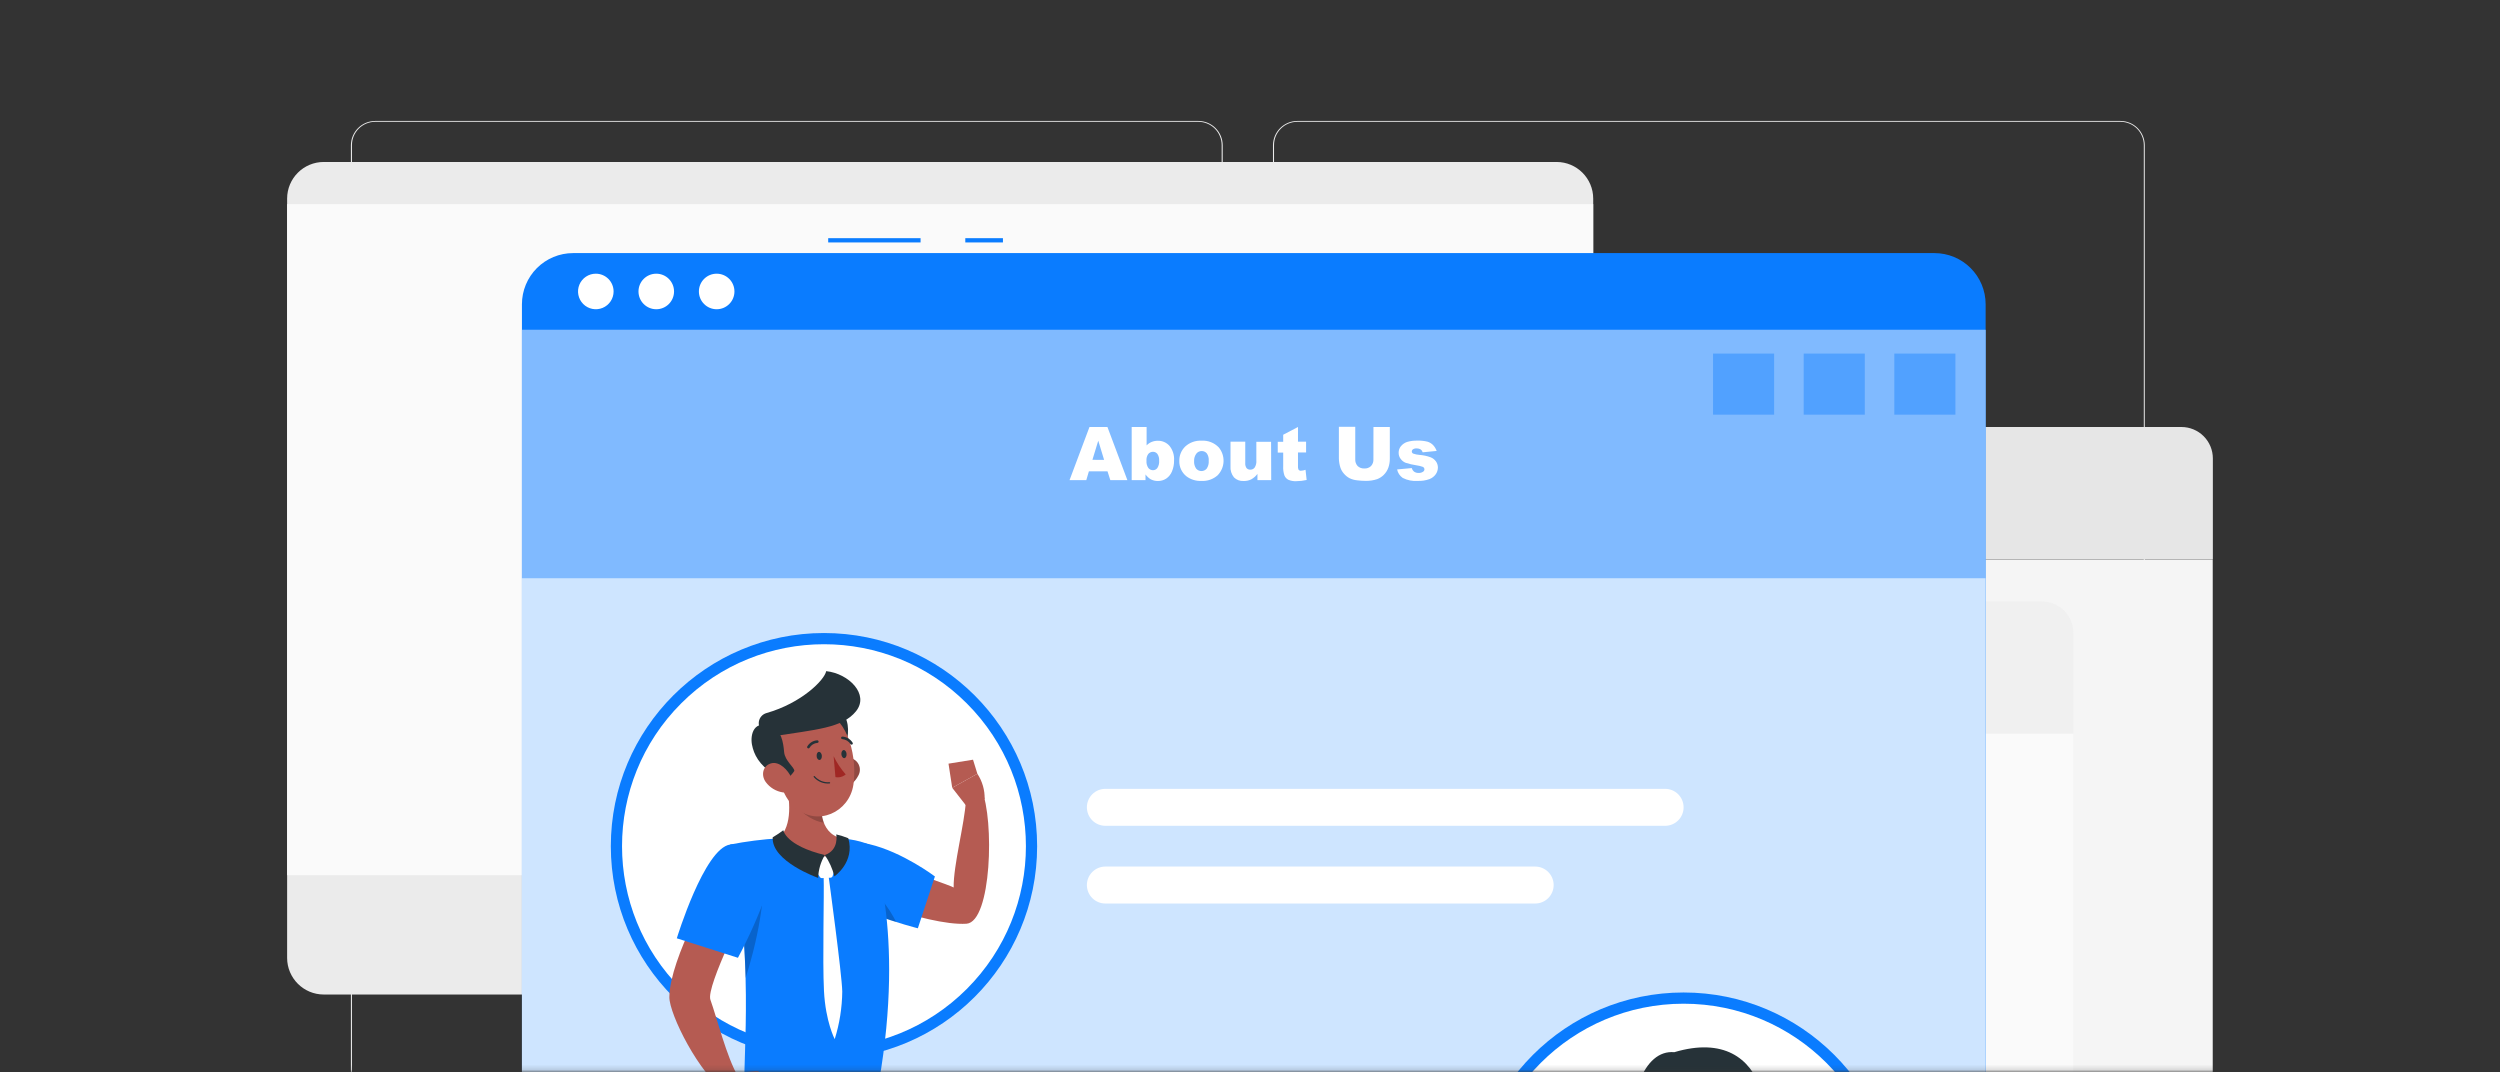 <svg width="506" height="217" viewBox="0 0 506 217" fill="none" xmlns="http://www.w3.org/2000/svg">
<rect x="0" y="0" width="506" height="217" fill="#333333" stroke="none"/>
<mask id="mask0_125_8677" style="mask-type:alpha" maskUnits="userSpaceOnUse" x="0" y="0" width="506" height="217">
<rect x="0.949" y="0.32" width="504.771" height="216.577" rx="17.257" fill="white"/>
</mask>
<g mask="url(#mask0_125_8677)">
<path d="M242.55 268.498H75.941C74.635 268.496 73.385 267.976 72.463 267.052C71.54 266.129 71.022 264.877 71.022 263.572V29.366C71.034 28.069 71.557 26.828 72.478 25.913C73.398 24.999 74.643 24.485 75.941 24.482H242.55C243.857 24.482 245.11 25.002 246.034 25.925C246.958 26.849 247.477 28.103 247.477 29.409V263.572C247.477 264.878 246.958 266.131 246.034 267.055C245.11 267.979 243.857 268.498 242.55 268.498ZM75.941 24.655C74.693 24.657 73.497 25.155 72.615 26.038C71.733 26.921 71.238 28.118 71.238 29.366V263.572C71.238 264.82 71.733 266.017 72.615 266.9C73.497 267.783 74.693 268.28 75.941 268.283H242.55C243.799 268.28 244.996 267.783 245.879 266.9C246.762 266.017 247.259 264.82 247.261 263.572V29.366C247.259 28.117 246.762 26.92 245.879 26.037C244.996 25.154 243.799 24.657 242.55 24.655H75.941Z" fill="#EBEBEB"/>
<path d="M429.194 268.498H262.576C261.27 268.496 260.018 267.976 259.095 267.053C258.171 266.129 257.651 264.878 257.649 263.572V29.366C257.663 28.068 258.187 26.827 259.11 25.913C260.032 24.998 261.277 24.485 262.576 24.482H429.194C430.49 24.487 431.732 25.002 432.651 25.916C433.57 26.83 434.092 28.07 434.103 29.366V263.572C434.103 264.875 433.587 266.126 432.666 267.049C431.746 267.973 430.497 268.494 429.194 268.498ZM262.576 24.655C261.327 24.657 260.13 25.154 259.247 26.037C258.364 26.92 257.867 28.117 257.865 29.366V263.572C257.867 264.82 258.364 266.017 259.247 266.9C260.13 267.783 261.327 268.28 262.576 268.283H429.194C430.442 268.28 431.639 267.783 432.522 266.9C433.405 266.017 433.902 264.82 433.905 263.572V29.366C433.902 28.117 433.405 26.92 432.522 26.037C431.639 25.154 430.442 24.657 429.194 24.655H262.576Z" fill="#EBEBEB"/>
<path d="M315.046 32.783H65.533C61.435 32.783 58.113 36.105 58.113 40.204V193.87C58.113 197.968 61.435 201.291 65.533 201.291H315.046C319.144 201.291 322.466 197.968 322.466 193.87V40.204C322.466 36.105 319.144 32.783 315.046 32.783Z" fill="#EBEBEB"/>
<path d="M322.466 41.309H58.113V177.14H322.466V41.309Z" fill="#FAFAFA"/>
<path d="M237.604 92.768C237.609 91.087 238.278 89.477 239.467 88.288C240.655 87.1 242.266 86.43 243.946 86.426H441.541C443.221 86.43 444.832 87.1 446.02 88.288C447.208 89.477 447.878 91.087 447.883 92.768V113.183H237.604V92.768Z" fill="#E6E6E6"/>
<path d="M288.893 104.609C291.543 104.609 293.691 102.461 293.691 99.811C293.691 97.162 291.543 95.014 288.893 95.014C286.244 95.014 284.096 97.162 284.096 99.811C284.096 102.461 286.244 104.609 288.893 104.609Z" fill="white"/>
<path d="M271.894 104.609C274.543 104.609 276.691 102.461 276.691 99.811C276.691 97.162 274.543 95.014 271.894 95.014C269.244 95.014 267.096 97.162 267.096 99.811C267.096 102.461 269.244 104.609 271.894 104.609Z" fill="white"/>
<path d="M254.904 104.609C257.554 104.609 259.702 102.461 259.702 99.811C259.702 97.162 257.554 95.014 254.904 95.014C252.255 95.014 250.107 97.162 250.107 99.811C250.107 102.461 252.255 104.609 254.904 104.609Z" fill="white"/>
<path d="M441.516 223.109H243.921C242.241 223.105 240.63 222.435 239.442 221.247C238.254 220.059 237.584 218.448 237.579 216.767V113.225H447.858V216.767C447.853 218.448 447.183 220.059 445.995 221.247C444.807 222.435 443.196 223.105 441.516 223.109Z" fill="#F5F5F5"/>
<path d="M209.373 128.084C209.377 126.404 210.047 124.793 211.235 123.605C212.423 122.416 214.034 121.747 215.715 121.742H413.309C414.989 121.747 416.6 122.416 417.788 123.605C418.977 124.793 419.646 126.404 419.651 128.084V148.499H209.373V128.084Z" fill="#F0F0F0"/>
<path d="M260.652 139.925C263.301 139.925 265.449 137.777 265.449 135.128C265.449 132.478 263.301 130.33 260.652 130.33C258.002 130.33 255.854 132.478 255.854 135.128C255.854 137.777 258.002 139.925 260.652 139.925Z" fill="#E6E6E6"/>
<path d="M243.654 139.925C246.304 139.925 248.452 137.777 248.452 135.128C248.452 132.478 246.304 130.33 243.654 130.33C241.005 130.33 238.857 132.478 238.857 135.128C238.857 137.777 241.005 139.925 243.654 139.925Z" fill="#E6E6E6"/>
<path d="M226.663 139.925C229.313 139.925 231.46 137.777 231.46 135.128C231.46 132.478 229.313 130.33 226.663 130.33C224.013 130.33 221.865 132.478 221.865 135.128C221.865 137.777 224.013 139.925 226.663 139.925Z" fill="#E6E6E6"/>
<path d="M413.274 258.428H215.68C213.999 258.423 212.389 257.754 211.2 256.565C210.012 255.377 209.342 253.766 209.338 252.086V148.543H419.616V252.086C419.612 253.766 418.942 255.377 417.754 256.565C416.565 257.754 414.955 258.423 413.274 258.428Z" fill="#FAFAFA"/>
<path d="M181.131 163.403C181.136 161.722 181.805 160.111 182.994 158.923C184.182 157.735 185.792 157.065 187.473 157.061H385.067C386.748 157.065 388.358 157.735 389.547 158.923C390.735 160.111 391.405 161.722 391.409 163.403V183.818H181.131V163.403Z" fill="#FAFAFA"/>
<path d="M232.41 175.239C235.06 175.239 237.208 173.092 237.208 170.442C237.208 167.792 235.06 165.645 232.41 165.645C229.76 165.645 227.613 167.792 227.613 170.442C227.613 173.092 229.76 175.239 232.41 175.239Z" fill="#F0F0F0"/>
<path d="M215.412 175.239C218.062 175.239 220.21 173.092 220.21 170.442C220.21 167.792 218.062 165.645 215.412 165.645C212.763 165.645 210.615 167.792 210.615 170.442C210.615 173.092 212.763 175.239 215.412 175.239Z" fill="#F0F0F0"/>
<path d="M198.423 175.239C201.073 175.239 203.22 173.092 203.22 170.442C203.22 167.792 201.073 165.645 198.423 165.645C195.773 165.645 193.625 167.792 193.625 170.442C193.625 173.092 195.773 175.239 198.423 175.239Z" fill="#F0F0F0"/>
<path d="M385.031 293.746H187.437C185.757 293.742 184.146 293.072 182.958 291.884C181.769 290.695 181.1 289.085 181.095 287.404V183.861H391.374V287.404C391.369 289.085 390.699 290.695 389.511 291.884C388.323 293.072 386.712 293.742 385.031 293.746Z" fill="#E6E6E6"/>
<path d="M202.995 48.207H195.376V49.07H202.995V48.207Z" fill="#0A7CFF"/>
<path d="M186.325 48.207H167.627V49.07H186.325V48.207Z" fill="#0A7CFF"/>
<path d="M115.994 51.227H391.539C394.285 51.227 396.918 52.318 398.86 54.259C400.802 56.201 401.893 58.835 401.893 61.581V299.488H105.639V61.581C105.639 58.835 106.73 56.201 108.672 54.259C110.614 52.318 113.248 51.227 115.994 51.227Z" fill="#0A7CFF"/>
<path opacity="0.8" d="M401.884 66.758H105.639V295.467H401.884V66.758Z" fill="white"/>
<path opacity="0.4" d="M401.884 66.758H105.639V117.036H401.884V66.758Z" fill="#0A7CFF"/>
<path opacity="0.4" d="M395.775 71.564H383.41V83.929H395.775V71.564Z" fill="#0A7CFF"/>
<path opacity="0.4" d="M377.431 71.564H365.066V83.929H377.431V71.564Z" fill="#0A7CFF"/>
<path opacity="0.4" d="M359.086 71.564H346.722V83.929H359.086V71.564Z" fill="#0A7CFF"/>
<path d="M224.161 95.404H220.39L219.864 97.182H216.473L220.511 86.422H224.144L228.182 97.182H224.73L224.161 95.404ZM223.471 93.083L222.289 89.192L221.106 93.066L223.471 93.083Z" fill="white"/>
<path d="M229.053 86.422H232.073V90.149C232.355 89.846 232.7 89.608 233.083 89.451C233.483 89.289 233.911 89.207 234.343 89.209C234.786 89.199 235.227 89.285 235.634 89.463C236.04 89.64 236.404 89.904 236.698 90.236C237.368 91.064 237.701 92.115 237.63 93.178C237.646 93.947 237.502 94.711 237.207 95.421C236.965 96.013 236.554 96.52 236.025 96.88C235.528 97.197 234.949 97.362 234.36 97.354C233.859 97.36 233.365 97.244 232.919 97.018C232.499 96.762 232.135 96.425 231.849 96.025V97.182H229.053V86.422ZM232.047 93.264C232.005 93.779 232.139 94.293 232.427 94.723C232.542 94.865 232.688 94.98 232.854 95.057C233.02 95.135 233.202 95.174 233.385 95.171C233.553 95.167 233.719 95.125 233.868 95.047C234.018 94.969 234.148 94.858 234.248 94.723C234.53 94.279 234.657 93.754 234.61 93.23C234.646 92.751 234.522 92.275 234.256 91.875C234.155 91.742 234.024 91.634 233.875 91.559C233.725 91.485 233.561 91.445 233.393 91.444C233.205 91.437 233.017 91.474 232.845 91.552C232.673 91.63 232.521 91.746 232.401 91.892C232.125 92.294 232 92.78 232.047 93.264Z" fill="white"/>
<path d="M238.692 93.31C238.676 92.763 238.775 92.218 238.983 91.711C239.192 91.204 239.504 90.747 239.9 90.368C240.338 89.968 240.851 89.658 241.409 89.457C241.967 89.255 242.56 89.166 243.152 89.195C243.805 89.149 244.459 89.247 245.069 89.483C245.679 89.718 246.23 90.085 246.682 90.558C247.344 91.36 247.687 92.378 247.646 93.418C247.605 94.457 247.181 95.445 246.457 96.192C246.009 96.592 245.487 96.899 244.919 97.096C244.352 97.293 243.752 97.376 243.152 97.34C242.06 97.389 240.985 97.053 240.115 96.391C239.657 96.021 239.291 95.551 239.044 95.017C238.797 94.483 238.676 93.899 238.692 93.31ZM241.686 93.31C241.645 93.859 241.794 94.404 242.108 94.855C242.24 95.008 242.402 95.131 242.586 95.215C242.769 95.299 242.968 95.343 243.17 95.343C243.371 95.343 243.571 95.299 243.754 95.215C243.937 95.131 244.1 95.008 244.231 94.855C244.547 94.392 244.693 93.834 244.645 93.276C244.696 92.751 244.565 92.224 244.274 91.783C244.15 91.629 243.992 91.504 243.813 91.419C243.633 91.334 243.437 91.29 243.239 91.291C243.033 91.286 242.828 91.328 242.641 91.415C242.454 91.502 242.289 91.631 242.16 91.792C241.83 92.224 241.662 92.758 241.686 93.302V93.31Z" fill="white"/>
<path d="M257.294 97.182H254.507V95.922C254.169 96.375 253.74 96.751 253.247 97.027C252.762 97.263 252.225 97.375 251.686 97.355C251.33 97.375 250.974 97.32 250.641 97.194C250.308 97.067 250.006 96.873 249.753 96.621C249.238 95.983 248.987 95.17 249.054 94.352V89.391H252.039V93.705C252.003 94.073 252.098 94.443 252.307 94.749C252.404 94.854 252.523 94.937 252.656 94.991C252.789 95.044 252.932 95.068 253.075 95.06C253.241 95.062 253.405 95.025 253.555 94.954C253.704 94.882 253.836 94.776 253.938 94.645C254.215 94.206 254.337 93.687 254.283 93.17V89.425H257.268L257.294 97.182Z" fill="white"/>
<path d="M262.713 86.422V89.39H264.352V91.573H262.713V94.369C262.692 94.595 262.725 94.822 262.808 95.033C262.862 95.117 262.938 95.184 263.028 95.226C263.118 95.269 263.218 95.286 263.317 95.275C263.633 95.258 263.944 95.194 264.24 95.085L264.465 97.147C263.785 97.303 263.091 97.384 262.394 97.389C261.833 97.424 261.271 97.327 260.754 97.104C260.4 96.916 260.123 96.611 259.969 96.241C259.767 95.633 259.682 94.992 259.719 94.352V91.608H258.615V89.425H259.719V87.992L262.713 86.422Z" fill="white"/>
<path d="M277.987 86.423H281.3V92.834C281.306 93.448 281.206 94.057 281.007 94.638C280.812 95.194 280.493 95.698 280.075 96.113C279.697 96.49 279.245 96.784 278.746 96.976C277.996 97.227 277.208 97.346 276.417 97.33C275.84 97.328 275.263 97.291 274.691 97.218C274.154 97.169 273.631 97.023 273.146 96.786C272.706 96.555 272.316 96.238 271.999 95.854C271.679 95.497 271.437 95.077 271.291 94.62C271.103 94.031 271.001 93.418 270.989 92.8V86.389H274.303V92.955C274.289 93.204 274.324 93.454 274.407 93.689C274.49 93.925 274.619 94.141 274.786 94.327C274.967 94.496 275.18 94.627 275.413 94.712C275.646 94.796 275.893 94.833 276.141 94.819C276.386 94.835 276.632 94.801 276.864 94.718C277.096 94.635 277.308 94.504 277.487 94.336C277.658 94.151 277.789 93.933 277.874 93.696C277.958 93.458 277.994 93.206 277.978 92.955L277.987 86.423Z" fill="white"/>
<path d="M282.774 95.015L285.742 94.739C285.826 95.038 286.005 95.301 286.251 95.49C286.509 95.652 286.81 95.734 287.114 95.723C287.445 95.745 287.774 95.654 288.046 95.464C288.125 95.412 288.19 95.342 288.236 95.259C288.281 95.177 288.305 95.084 288.305 94.989C288.304 94.882 288.271 94.778 288.211 94.689C288.151 94.6 288.067 94.531 287.969 94.489C287.552 94.341 287.121 94.237 286.683 94.178C285.951 94.073 285.229 93.905 284.526 93.678C284.12 93.521 283.766 93.251 283.508 92.901C283.227 92.542 283.078 92.097 283.085 91.641C283.077 91.163 283.236 90.696 283.533 90.321C283.858 89.926 284.284 89.627 284.767 89.458C285.45 89.254 286.161 89.16 286.873 89.182C287.567 89.158 288.261 89.231 288.935 89.398C289.352 89.527 289.731 89.755 290.039 90.062C290.368 90.409 290.62 90.821 290.781 91.27L287.943 91.547C287.892 91.325 287.763 91.129 287.58 90.994C287.323 90.831 287.022 90.75 286.717 90.761C286.46 90.741 286.202 90.804 285.984 90.943C285.913 90.992 285.855 91.058 285.814 91.134C285.774 91.211 285.752 91.296 285.751 91.383C285.751 91.476 285.779 91.566 285.832 91.643C285.884 91.72 285.958 91.78 286.044 91.814C286.457 91.957 286.886 92.043 287.321 92.073C288.079 92.13 288.825 92.29 289.539 92.547C289.986 92.72 290.373 93.02 290.652 93.41C290.901 93.77 291.033 94.198 291.032 94.636C291.025 95.103 290.884 95.558 290.626 95.947C290.309 96.407 289.861 96.762 289.341 96.965C288.576 97.244 287.764 97.37 286.95 97.336C285.902 97.421 284.85 97.212 283.913 96.732C283.325 96.33 282.916 95.714 282.774 95.015Z" fill="white"/>
<path d="M166.772 214.411C190.6 214.411 209.915 195.095 209.915 171.268C209.915 147.441 190.6 128.125 166.772 128.125C142.945 128.125 123.63 147.441 123.63 171.268C123.63 195.095 142.945 214.411 166.772 214.411Z" fill="#0A7CFF"/>
<path d="M195.675 200.168C211.637 184.205 211.637 158.326 195.675 142.364C179.713 126.402 153.834 126.402 137.871 142.364C121.909 158.326 121.909 184.205 137.871 200.168C153.834 216.13 179.713 216.13 195.675 200.168Z" fill="white"/>
<path d="M168.86 179.793L172.312 172.614C172.312 172.614 190.328 178.309 193.02 179.629C192.951 175.125 195.246 166.686 195.497 162.061C196.178 161.414 197.826 159.783 198.68 159.843C201.269 165.883 200.708 186.592 195.617 186.963C187.481 187.481 168.86 179.793 168.86 179.793Z" fill="#B55B52"/>
<path d="M166.618 178.671C168.698 183.547 185.774 187.887 185.774 187.887L189.225 177.394C189.225 177.394 182.719 172.459 175.963 170.863C169.051 169.215 164.323 173.322 166.618 178.671Z" fill="#0A7CFF"/>
<path opacity="0.2" d="M166.919 179.242C168.947 182.305 176.488 185.084 181.398 186.628C178.128 180.278 173.719 176.775 166.919 179.242Z" fill="black"/>
<path d="M195.479 162.977L192.727 159.448L197.818 156.609C198.82 158.125 199.335 159.91 199.293 161.726L195.479 162.977Z" fill="#B55B52"/>
<path d="M191.977 154.564L196.939 153.762L197.819 156.609L192.728 159.448L191.977 154.564Z" fill="#B55B52"/>
<path d="M176.376 171.216C176.376 171.216 183.33 187.955 177.877 219.148H150.697C150.378 214.592 152.699 192.399 147.781 170.931C151.048 170.295 154.354 169.874 157.677 169.672C161.876 169.43 166.085 169.43 170.284 169.672C174.684 170.077 176.376 171.216 176.376 171.216Z" fill="#0A7CFF"/>
<path opacity="0.2" d="M154.347 176.223C154.934 179.76 154.028 188.208 150.895 197.967C150.74 189.604 149.851 181.271 148.238 173.065C150.222 172.823 153.795 172.892 154.347 176.223Z" fill="black"/>
<path d="M159.034 157.885C159.897 161.94 160.449 166.971 157.679 169.671C157.679 169.671 159.405 173.787 166.946 173.787C173.849 173.787 170.285 169.671 170.285 169.671C165.738 168.593 165.833 163.002 166.549 159.843L159.034 157.885Z" fill="#B55B52"/>
<path d="M167.299 173.461L168.938 175.273C168.994 175.335 169.032 175.411 169.051 175.493C169.069 175.574 169.066 175.659 169.042 175.739L168.516 177.335C168.486 177.423 168.431 177.499 168.357 177.555C168.283 177.61 168.194 177.642 168.101 177.646L166.376 177.732C166.292 177.737 166.209 177.72 166.135 177.682C166.06 177.644 165.998 177.587 165.953 177.516L164.892 175.972C164.829 175.888 164.796 175.787 164.796 175.683C164.796 175.579 164.829 175.477 164.892 175.394L166.617 173.461C166.708 173.371 166.83 173.32 166.958 173.32C167.086 173.32 167.208 173.371 167.299 173.461Z" fill="white"/>
<path d="M166.945 173.066C166.108 174.467 165.645 176.059 165.599 177.691C165.599 177.691 156.108 174.36 156.392 169.476C156.392 169.476 157.712 168.682 158.549 168.035C158.549 168.035 158.946 171.116 166.945 173.066Z" fill="#263238"/>
<path d="M166.946 173.061C167.842 174.374 168.499 175.834 168.887 177.375C168.887 177.375 173.098 174.476 171.692 169.653C170.901 169.336 170.088 169.079 169.258 168.885C169.258 168.885 169.897 172.026 166.946 173.061Z" fill="#263238"/>
<path d="M167.713 177.395C167.713 177.395 170.414 197.241 170.474 200.692C170.437 203.96 169.923 207.204 168.947 210.322C168.947 210.322 167.092 206.81 166.772 200.546C166.453 194.281 166.841 180.907 166.703 177.387L167.713 177.395Z" fill="white"/>
<path opacity="0.2" d="M166.549 159.852C165.993 162.047 166.059 164.353 166.739 166.513C166.037 166.405 165.354 166.196 164.711 165.892C162.123 164.684 160.82 162.794 159.448 159.99C159.327 159.265 159.189 158.566 159.042 157.885L166.549 159.852Z" fill="black"/>
<path d="M173.702 157.006C173.395 157.611 172.97 158.149 172.451 158.586C171.932 159.023 171.331 159.352 170.682 159.552C168.957 160.061 168.016 158.482 168.447 156.799C168.844 155.28 170.173 153.192 171.985 153.408C172.374 153.467 172.743 153.62 173.059 153.854C173.375 154.088 173.629 154.397 173.798 154.752C173.968 155.107 174.047 155.498 174.031 155.891C174.014 156.284 173.901 156.667 173.702 157.006Z" fill="#B55B52"/>
<path opacity="0.2" d="M173.702 157.006C173.395 157.611 172.97 158.149 172.451 158.586C171.932 159.023 171.331 159.352 170.682 159.552C168.957 160.061 168.016 158.482 168.447 156.799C168.844 155.28 170.173 153.192 171.985 153.408C172.374 153.467 172.743 153.62 173.059 153.854C173.375 154.088 173.629 154.397 173.798 154.752C173.968 155.107 174.047 155.498 174.031 155.891C174.014 156.284 173.901 156.667 173.702 157.006Z" fill="black"/>
<path d="M168.697 153.493C170.422 155.072 173.572 146.409 170.043 144.002C166.513 141.595 165.28 144.865 165.34 146.858C165.4 148.851 166.091 151.155 168.697 153.493Z" fill="#263238"/>
<path d="M156.91 152.033C157.721 157.521 157.919 160.774 160.914 163.423C165.409 167.401 171.906 164.415 172.726 158.824C173.468 153.785 172.018 145.648 166.505 143.81C165.297 143.4 164.004 143.311 162.752 143.553C161.5 143.794 160.332 144.357 159.364 145.187C158.395 146.017 157.66 147.085 157.23 148.285C156.799 149.486 156.689 150.778 156.91 152.033Z" fill="#B55B52"/>
<path d="M156.565 156.695C157.514 157.308 158.817 158.964 160.776 156.031C160.776 155.271 158.852 153.994 158.705 152.2C158.533 150.111 158.075 147.885 156.384 147.152C152.527 145.426 151.82 148.74 152.199 150.724C152.579 152.709 153.623 154.771 156.565 156.695Z" fill="#263238"/>
<path d="M156.047 149.085C165.15 147.67 170.526 147.359 173.261 143.951C175.996 140.542 171.794 136.323 167.221 135.84C166.893 137.617 162.259 142.294 155.141 144.322C154.744 144.431 154.388 144.652 154.114 144.958C153.84 145.264 153.66 145.643 153.595 146.049C153.53 146.454 153.584 146.87 153.749 147.247C153.915 147.623 154.185 147.943 154.528 148.17C155.4 148.731 156.047 149.085 156.047 149.085Z" fill="#263238"/>
<path d="M154.987 158.284C155.816 159.41 157.056 160.164 158.438 160.38C160.241 160.657 160.888 158.974 160.164 157.369C159.517 155.919 157.799 154.038 156.091 154.496C154.383 154.953 153.977 156.894 154.987 158.284Z" fill="#B55B52"/>
<path d="M165.288 153.045C165.288 153.494 165.599 153.848 165.883 153.822C166.168 153.796 166.375 153.425 166.341 152.959C166.306 152.493 166.039 152.165 165.745 152.182C165.452 152.2 165.254 152.562 165.288 153.045Z" fill="#263238"/>
<path d="M170.293 152.673C170.336 153.122 170.604 153.467 170.889 153.449C171.173 153.432 171.381 153.053 171.346 152.587C171.311 152.121 171.035 151.784 170.751 151.81C170.466 151.836 170.259 152.224 170.293 152.673Z" fill="#263238"/>
<path d="M168.722 153.045C169.37 154.383 170.194 155.628 171.173 156.747C170.888 156.986 170.554 157.159 170.194 157.253C169.835 157.347 169.458 157.36 169.093 157.29L168.722 153.045Z" fill="#A02724"/>
<path d="M167.912 158.574C167.928 158.573 167.945 158.569 167.96 158.561C167.974 158.554 167.988 158.543 167.998 158.53C168.009 158.517 168.016 158.502 168.021 158.486C168.025 158.47 168.026 158.453 168.024 158.436C168.023 158.419 168.018 158.403 168.011 158.387C168.003 158.372 167.993 158.359 167.98 158.347C167.967 158.336 167.952 158.328 167.936 158.322C167.92 158.317 167.903 158.314 167.886 158.316C167.33 158.362 166.772 158.278 166.255 158.07C165.738 157.862 165.277 157.535 164.909 157.116C164.899 157.103 164.886 157.091 164.871 157.083C164.857 157.074 164.841 157.068 164.824 157.066C164.807 157.063 164.79 157.064 164.773 157.068C164.757 157.073 164.741 157.08 164.728 157.09C164.714 157.101 164.703 157.113 164.694 157.128C164.685 157.143 164.68 157.159 164.677 157.176C164.675 157.192 164.676 157.21 164.68 157.226C164.684 157.242 164.692 157.258 164.702 157.272C165.093 157.73 165.589 158.088 166.148 158.314C166.707 158.541 167.311 158.63 167.912 158.574Z" fill="#263238"/>
<path d="M163.64 151.477C163.68 151.476 163.719 151.466 163.754 151.446C163.788 151.427 163.818 151.399 163.839 151.365C164.003 151.083 164.233 150.844 164.51 150.67C164.786 150.496 165.101 150.391 165.426 150.364C165.461 150.365 165.495 150.36 165.527 150.347C165.559 150.334 165.588 150.315 165.612 150.291C165.636 150.267 165.655 150.238 165.668 150.206C165.681 150.174 165.687 150.14 165.685 150.105C165.685 150.034 165.657 149.966 165.607 149.916C165.557 149.866 165.489 149.838 165.418 149.838C165.006 149.862 164.606 149.987 164.254 150.202C163.902 150.417 163.608 150.716 163.399 151.072C163.38 151.101 163.367 151.134 163.362 151.168C163.356 151.202 163.357 151.237 163.365 151.271C163.373 151.305 163.388 151.337 163.408 151.365C163.429 151.393 163.455 151.416 163.485 151.434C163.507 151.451 163.532 151.464 163.558 151.471C163.585 151.479 163.613 151.481 163.64 151.477Z" fill="#263238"/>
<path d="M172.39 150.721L172.493 150.678C172.523 150.659 172.549 150.634 172.568 150.605C172.588 150.576 172.602 150.543 172.608 150.508C172.615 150.473 172.614 150.437 172.606 150.403C172.598 150.368 172.583 150.336 172.562 150.307C172.339 149.954 172.035 149.658 171.675 149.445C171.314 149.232 170.909 149.108 170.491 149.082C170.457 149.082 170.422 149.089 170.39 149.103C170.358 149.116 170.329 149.136 170.305 149.161C170.281 149.186 170.262 149.215 170.25 149.248C170.237 149.28 170.231 149.315 170.233 149.35C170.235 149.419 170.264 149.485 170.314 149.533C170.364 149.581 170.431 149.608 170.5 149.608C170.831 149.633 171.151 149.736 171.435 149.908C171.718 150.081 171.957 150.318 172.131 150.601C172.16 150.641 172.199 150.674 172.245 150.695C172.29 150.716 172.34 150.725 172.39 150.721Z" fill="#263238"/>
<path d="M144.658 178.293L151.647 182.4C151.647 182.4 142.828 199.657 143.786 202.349C145.089 205.973 147.065 213.938 149.377 217.881C149.153 218.744 147.859 220.84 147.1 221.229C141.543 217.501 135.46 205.292 135.477 201.806C135.555 193.893 144.658 178.293 144.658 178.293Z" fill="#B55B52"/>
<path d="M147.781 170.932C142.552 171.691 136.987 189.915 136.987 189.915L149.36 193.858C151.566 189.721 153.477 185.433 155.081 181.028C157.376 174.297 153.389 170.112 147.781 170.932Z" fill="#0A7CFF"/>
<path d="M148.109 217.188L153.382 216.809L150.724 222.624C150.724 222.624 146.099 222.805 145.253 219.276L148.109 217.188Z" fill="#B55B52"/>
<path d="M157.73 219.483L155.055 224.635L150.723 222.624L153.381 216.809L157.73 219.483Z" fill="#B55B52"/>
<path d="M340.76 287.165C364.587 287.165 383.902 267.849 383.902 244.022C383.902 220.195 364.587 200.879 340.76 200.879C316.932 200.879 297.617 220.195 297.617 244.022C297.617 267.849 316.932 287.165 340.76 287.165Z" fill="#0A7CFF"/>
<path d="M340.759 284.897C363.333 284.897 381.632 266.598 381.632 244.024C381.632 221.45 363.333 203.15 340.759 203.15C318.185 203.15 299.885 221.45 299.885 244.024C299.885 266.598 318.185 284.897 340.759 284.897Z" fill="white"/>
<path d="M338.878 212.963C332.743 212.411 328.921 221.85 330.198 236.26C337.963 240.669 346.86 236.26 353.978 239.806C360.562 229.737 358.81 207.026 338.878 212.963Z" fill="#263238"/>
<path d="M352.331 225.735C350.605 231.723 350.01 234.294 346.248 236.736C340.596 240.395 333.615 236.969 333.512 230.584C333.417 224.837 336.256 216.01 342.736 214.915C344.163 214.666 345.631 214.787 346.999 215.266C348.366 215.745 349.589 216.565 350.55 217.649C351.512 218.733 352.18 220.045 352.492 221.461C352.803 222.876 352.748 224.347 352.331 225.735Z" fill="#FFB573"/>
<path d="M337.791 214.542C336.523 216.043 339.129 219.184 341.657 220.211C341.501 219.881 341.388 219.533 341.32 219.175C343.146 220.423 345.197 221.303 347.36 221.764C347.116 221.455 346.953 221.09 346.886 220.702C346.886 220.409 353.115 224.533 354.021 221.565C354.927 218.597 351.838 214.714 347.119 213.472C343.098 212.462 339.353 212.686 337.791 214.542Z" fill="#263238"/>
<path d="M337.023 167.143H223.729C222.736 167.143 221.784 166.749 221.081 166.046C220.379 165.344 219.985 164.391 219.985 163.398C219.985 162.907 220.082 162.42 220.27 161.967C220.458 161.513 220.734 161.1 221.082 160.753C221.43 160.406 221.843 160.131 222.297 159.944C222.751 159.757 223.238 159.661 223.729 159.662H337.023C338.013 159.662 338.964 160.056 339.664 160.756C340.365 161.457 340.759 162.407 340.759 163.398C340.76 163.89 340.664 164.376 340.477 164.831C340.29 165.285 340.015 165.698 339.668 166.046C339.32 166.394 338.908 166.67 338.454 166.858C338 167.046 337.514 167.143 337.023 167.143Z" fill="white"/>
<path d="M310.714 182.872H223.729C223.238 182.873 222.751 182.777 222.297 182.59C221.843 182.402 221.43 182.127 221.082 181.78C220.734 181.433 220.458 181.021 220.27 180.567C220.082 180.113 219.985 179.627 219.985 179.135C219.985 178.142 220.379 177.19 221.081 176.487C221.784 175.785 222.736 175.391 223.729 175.391H310.714C311.707 175.391 312.66 175.785 313.362 176.487C314.064 177.19 314.459 178.142 314.459 179.135C314.459 179.627 314.362 180.113 314.174 180.567C313.985 181.021 313.709 181.433 313.361 181.78C313.014 182.127 312.601 182.402 312.146 182.59C311.692 182.777 311.205 182.873 310.714 182.872Z" fill="white"/>
<path d="M124.191 58.993C124.191 59.705 123.98 60.401 123.584 60.993C123.188 61.584 122.626 62.046 121.968 62.318C121.31 62.59 120.586 62.66 119.888 62.521C119.19 62.382 118.549 62.038 118.046 61.534C117.543 61.03 117.201 60.388 117.063 59.689C116.925 58.991 116.998 58.267 117.271 57.61C117.545 56.952 118.007 56.391 118.6 55.997C119.193 55.602 119.89 55.393 120.602 55.395C121.554 55.397 122.467 55.777 123.14 56.451C123.813 57.126 124.191 58.04 124.191 58.993Z" fill="white"/>
<path d="M132.828 62.591C134.815 62.591 136.426 60.98 136.426 58.993C136.426 57.005 134.815 55.395 132.828 55.395C130.841 55.395 129.23 57.005 129.23 58.993C129.23 60.98 130.841 62.591 132.828 62.591Z" fill="white"/>
<path d="M145.054 62.591C147.041 62.591 148.652 60.98 148.652 58.993C148.652 57.005 147.041 55.395 145.054 55.395C143.067 55.395 141.456 57.005 141.456 58.993C141.456 60.98 143.067 62.591 145.054 62.591Z" fill="white"/>
</g>
</svg>
